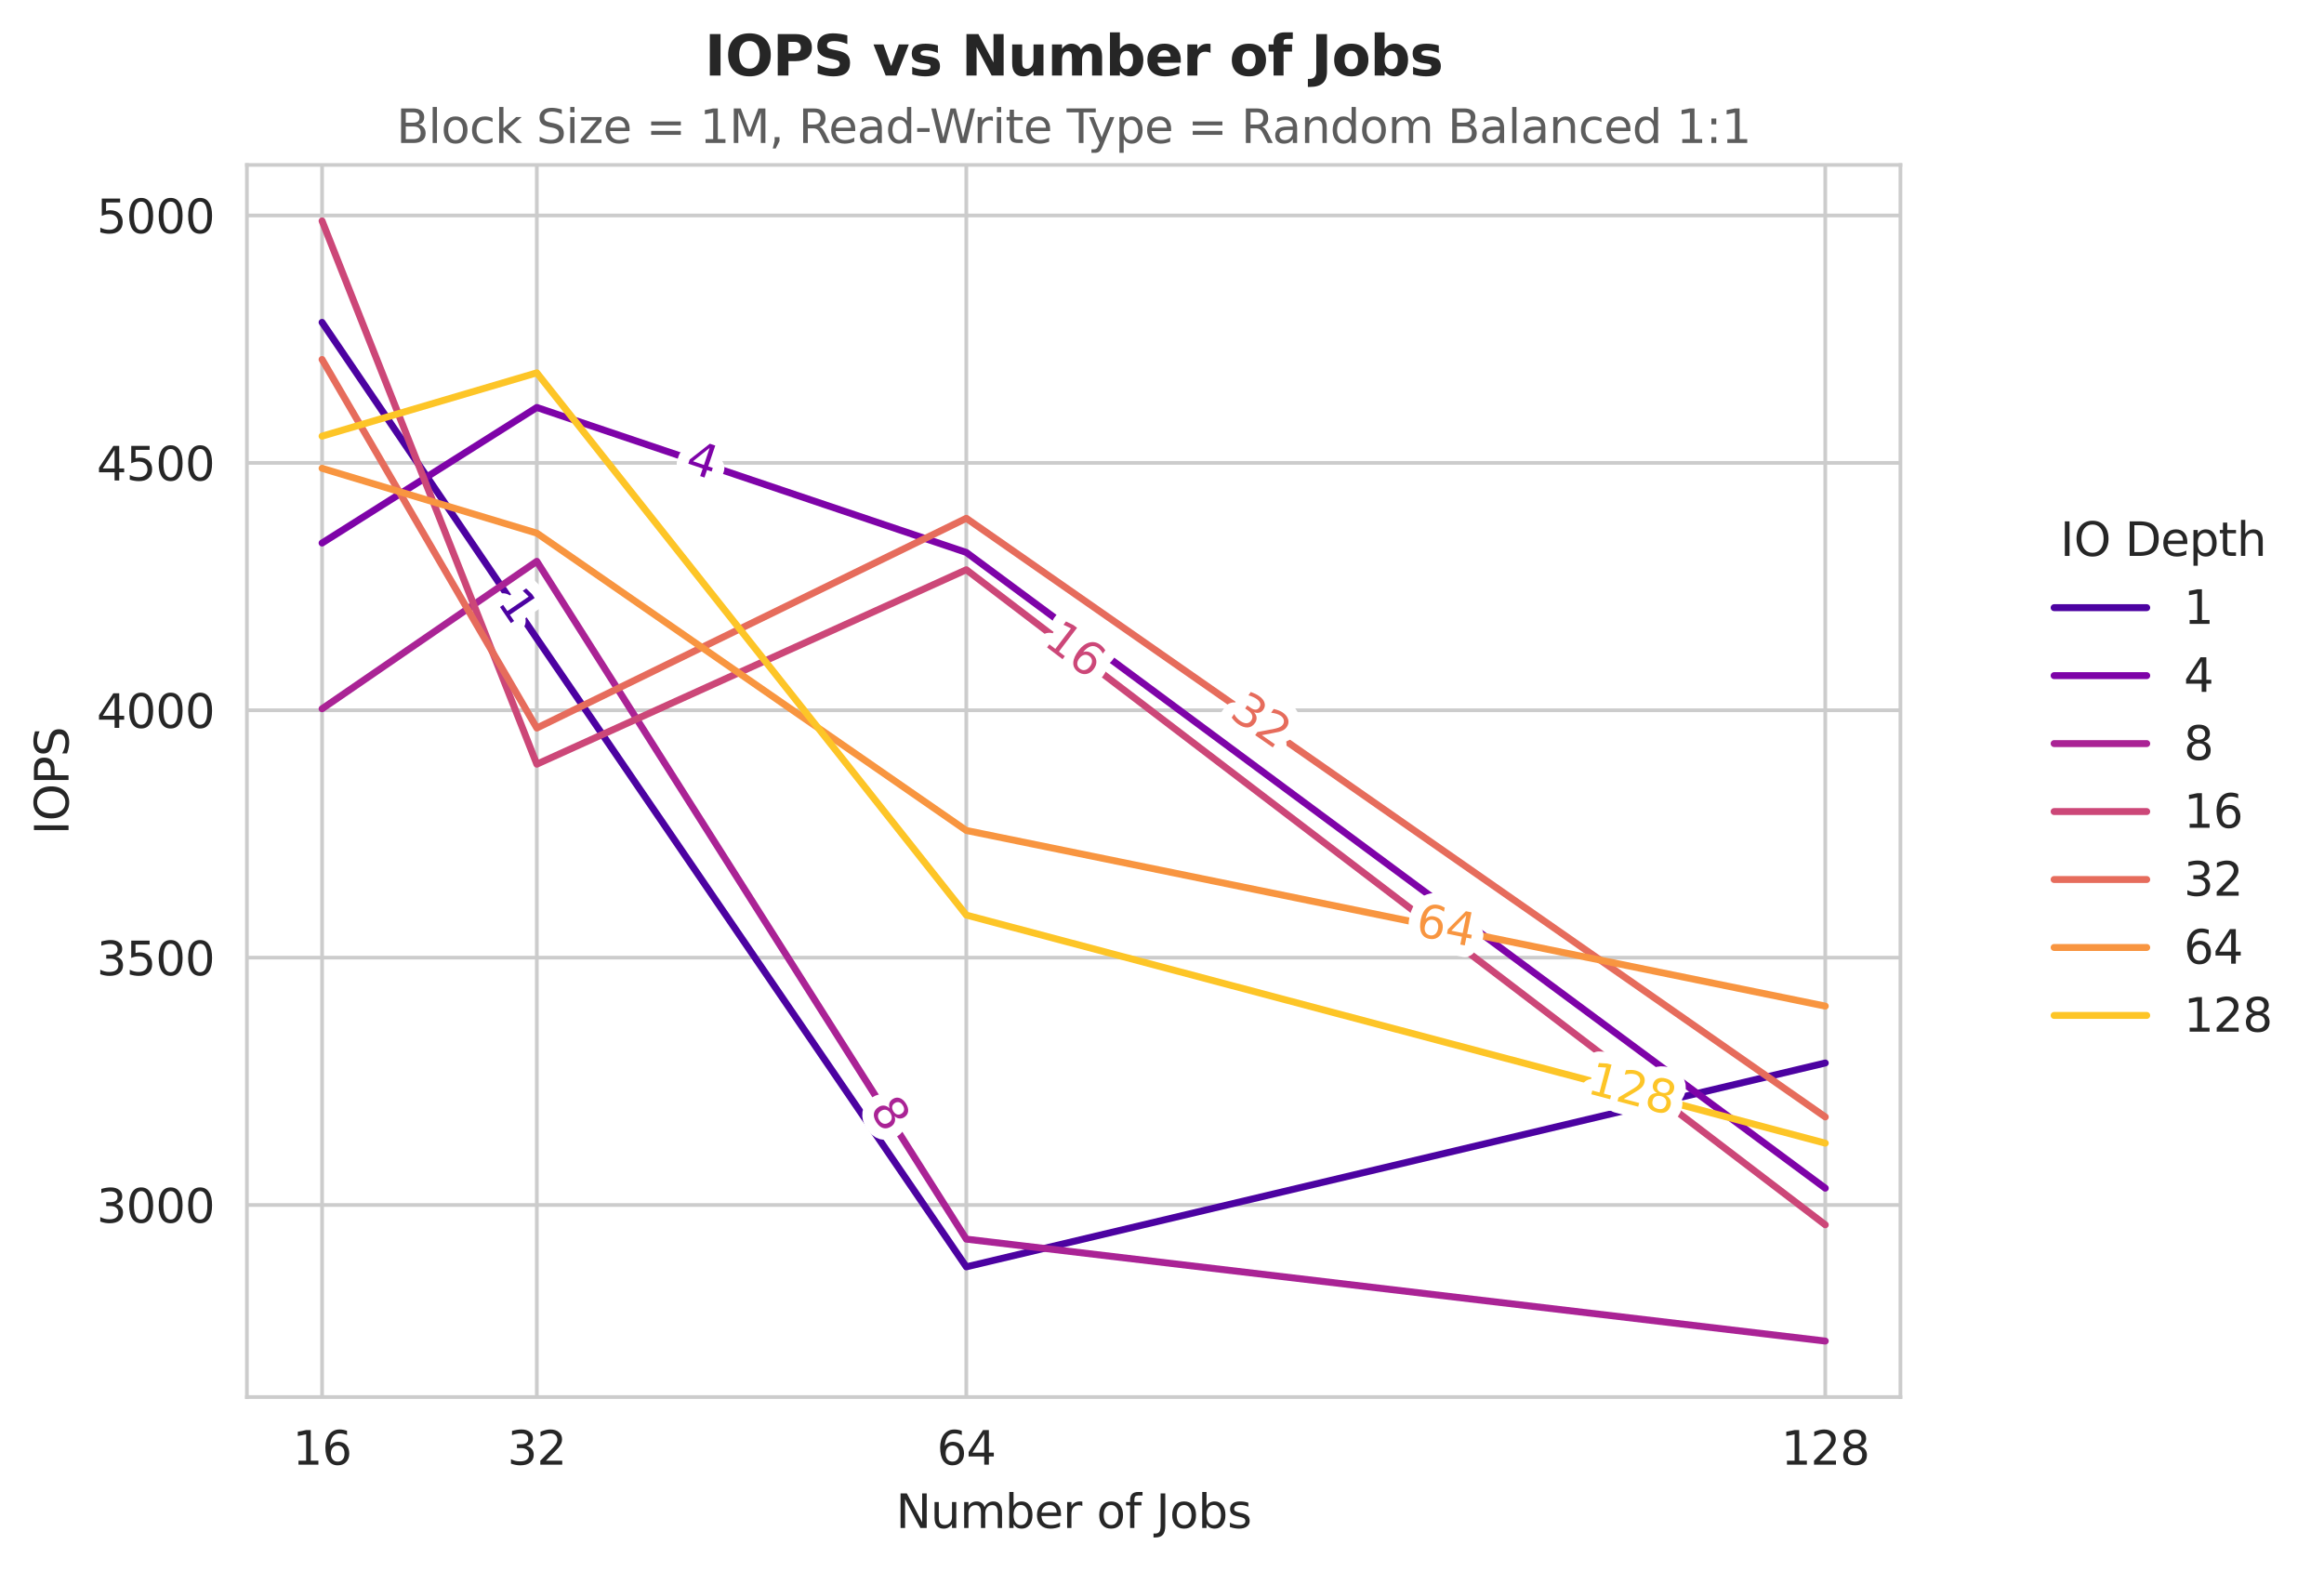 <?xml version="1.0" encoding="utf-8" standalone="no"?>
<!DOCTYPE svg PUBLIC "-//W3C//DTD SVG 1.1//EN"
  "http://www.w3.org/Graphics/SVG/1.1/DTD/svg11.dtd">
<svg xmlns:xlink="http://www.w3.org/1999/xlink" width="501.928pt" height="339.292pt" viewBox="0 0 501.928 339.292" xmlns="http://www.w3.org/2000/svg" version="1.1">
 <defs>
  <style type="text/css">*{stroke-linejoin: round; stroke-linecap: butt}</style>
 </defs>
 <g id="figure_1">
  <g id="patch_1">
   <path d="M 0 339.292 
L 501.928 339.292 
L 501.928 0 
L 0 0 
z
" style="fill: #ffffff"/>
  </g>
  <g id="axes_1">
   <g id="patch_2">
    <path d="M 53.328 301.736 
L 410.448 301.736 
L 410.448 35.624 
L 53.328 35.624 
z
" style="fill: #ffffff"/>
   </g>
   <g id="matplotlib.axis_1">
    <g id="xtick_1">
     <g id="line2d_1">
      <path d="M 208.699 301.736 
L 208.699 35.624 
" clip-path="url(#p7fe1983890)" style="fill: none; stroke: #cccccc; stroke-width: 0.8; stroke-linecap: round"/>
     </g>
     <g id="text_1">
      <!-- 64 -->
      <g style="fill: #262626" transform="translate(202.336 316.334) scale(0.1 -0.1)">
       <defs>
        <path id="DejaVuSans-36" d="M 2113 2584 
Q 1688 2584 1439 2293 
Q 1191 2003 1191 1497 
Q 1191 994 1439 701 
Q 1688 409 2113 409 
Q 2538 409 2786 701 
Q 3034 994 3034 1497 
Q 3034 2003 2786 2293 
Q 2538 2584 2113 2584 
z
M 3366 4563 
L 3366 3988 
Q 3128 4100 2886 4159 
Q 2644 4219 2406 4219 
Q 1781 4219 1451 3797 
Q 1122 3375 1075 2522 
Q 1259 2794 1537 2939 
Q 1816 3084 2150 3084 
Q 2853 3084 3261 2657 
Q 3669 2231 3669 1497 
Q 3669 778 3244 343 
Q 2819 -91 2113 -91 
Q 1303 -91 875 529 
Q 447 1150 447 2328 
Q 447 3434 972 4092 
Q 1497 4750 2381 4750 
Q 2619 4750 2861 4703 
Q 3103 4656 3366 4563 
z
" transform="scale(0.016)"/>
        <path id="DejaVuSans-34" d="M 2419 4116 
L 825 1625 
L 2419 1625 
L 2419 4116 
z
M 2253 4666 
L 3047 4666 
L 3047 1625 
L 3713 1625 
L 3713 1100 
L 3047 1100 
L 3047 0 
L 2419 0 
L 2419 1100 
L 313 1100 
L 313 1709 
L 2253 4666 
z
" transform="scale(0.016)"/>
       </defs>
       <use xlink:href="#DejaVuSans-36"/>
       <use xlink:href="#DejaVuSans-34" transform="translate(63.623 0)"/>
      </g>
     </g>
    </g>
    <g id="xtick_2">
     <g id="line2d_2">
      <path d="M 394.215 301.736 
L 394.215 35.624 
" clip-path="url(#p7fe1983890)" style="fill: none; stroke: #cccccc; stroke-width: 0.8; stroke-linecap: round"/>
     </g>
     <g id="text_2">
      <!-- 128 -->
      <g style="fill: #262626" transform="translate(384.672 316.334) scale(0.1 -0.1)">
       <defs>
        <path id="DejaVuSans-31" d="M 794 531 
L 1825 531 
L 1825 4091 
L 703 3866 
L 703 4441 
L 1819 4666 
L 2450 4666 
L 2450 531 
L 3481 531 
L 3481 0 
L 794 0 
L 794 531 
z
" transform="scale(0.016)"/>
        <path id="DejaVuSans-32" d="M 1228 531 
L 3431 531 
L 3431 0 
L 469 0 
L 469 531 
Q 828 903 1448 1529 
Q 2069 2156 2228 2338 
Q 2531 2678 2651 2914 
Q 2772 3150 2772 3378 
Q 2772 3750 2511 3984 
Q 2250 4219 1831 4219 
Q 1534 4219 1204 4116 
Q 875 4013 500 3803 
L 500 4441 
Q 881 4594 1212 4672 
Q 1544 4750 1819 4750 
Q 2544 4750 2975 4387 
Q 3406 4025 3406 3419 
Q 3406 3131 3298 2873 
Q 3191 2616 2906 2266 
Q 2828 2175 2409 1742 
Q 1991 1309 1228 531 
z
" transform="scale(0.016)"/>
        <path id="DejaVuSans-38" d="M 2034 2216 
Q 1584 2216 1326 1975 
Q 1069 1734 1069 1313 
Q 1069 891 1326 650 
Q 1584 409 2034 409 
Q 2484 409 2743 651 
Q 3003 894 3003 1313 
Q 3003 1734 2745 1975 
Q 2488 2216 2034 2216 
z
M 1403 2484 
Q 997 2584 770 2862 
Q 544 3141 544 3541 
Q 544 4100 942 4425 
Q 1341 4750 2034 4750 
Q 2731 4750 3128 4425 
Q 3525 4100 3525 3541 
Q 3525 3141 3298 2862 
Q 3072 2584 2669 2484 
Q 3125 2378 3379 2068 
Q 3634 1759 3634 1313 
Q 3634 634 3220 271 
Q 2806 -91 2034 -91 
Q 1263 -91 848 271 
Q 434 634 434 1313 
Q 434 1759 690 2068 
Q 947 2378 1403 2484 
z
M 1172 3481 
Q 1172 3119 1398 2916 
Q 1625 2713 2034 2713 
Q 2441 2713 2670 2916 
Q 2900 3119 2900 3481 
Q 2900 3844 2670 4047 
Q 2441 4250 2034 4250 
Q 1625 4250 1398 4047 
Q 1172 3844 1172 3481 
z
" transform="scale(0.016)"/>
       </defs>
       <use xlink:href="#DejaVuSans-31"/>
       <use xlink:href="#DejaVuSans-32" transform="translate(63.623 0)"/>
       <use xlink:href="#DejaVuSans-38" transform="translate(127.246 0)"/>
      </g>
     </g>
    </g>
    <g id="xtick_3">
     <g id="line2d_3">
      <path d="M 115.94 301.736 
L 115.94 35.624 
" clip-path="url(#p7fe1983890)" style="fill: none; stroke: #cccccc; stroke-width: 0.8; stroke-linecap: round"/>
     </g>
     <g id="text_3">
      <!-- 32 -->
      <g style="fill: #262626" transform="translate(109.578 316.334) scale(0.1 -0.1)">
       <defs>
        <path id="DejaVuSans-33" d="M 2597 2516 
Q 3050 2419 3304 2112 
Q 3559 1806 3559 1356 
Q 3559 666 3084 287 
Q 2609 -91 1734 -91 
Q 1441 -91 1130 -33 
Q 819 25 488 141 
L 488 750 
Q 750 597 1062 519 
Q 1375 441 1716 441 
Q 2309 441 2620 675 
Q 2931 909 2931 1356 
Q 2931 1769 2642 2001 
Q 2353 2234 1838 2234 
L 1294 2234 
L 1294 2753 
L 1863 2753 
Q 2328 2753 2575 2939 
Q 2822 3125 2822 3475 
Q 2822 3834 2567 4026 
Q 2313 4219 1838 4219 
Q 1578 4219 1281 4162 
Q 984 4106 628 3988 
L 628 4550 
Q 988 4650 1302 4700 
Q 1616 4750 1894 4750 
Q 2613 4750 3031 4423 
Q 3450 4097 3450 3541 
Q 3450 3153 3228 2886 
Q 3006 2619 2597 2516 
z
" transform="scale(0.016)"/>
       </defs>
       <use xlink:href="#DejaVuSans-33"/>
       <use xlink:href="#DejaVuSans-32" transform="translate(63.623 0)"/>
      </g>
     </g>
    </g>
    <g id="xtick_4">
     <g id="line2d_4">
      <path d="M 69.561 301.736 
L 69.561 35.624 
" clip-path="url(#p7fe1983890)" style="fill: none; stroke: #cccccc; stroke-width: 0.8; stroke-linecap: round"/>
     </g>
     <g id="text_4">
      <!-- 16 -->
      <g style="fill: #262626" transform="translate(63.198 316.334) scale(0.1 -0.1)">
       <use xlink:href="#DejaVuSans-31"/>
       <use xlink:href="#DejaVuSans-36" transform="translate(63.623 0)"/>
      </g>
     </g>
    </g>
    <g id="text_5">
     <!-- Number of Jobs -->
     <g style="fill: #262626" transform="translate(193.491 330.012) scale(0.1 -0.1)">
      <defs>
       <path id="DejaVuSans-4e" d="M 628 4666 
L 1478 4666 
L 3547 763 
L 3547 4666 
L 4159 4666 
L 4159 0 
L 3309 0 
L 1241 3903 
L 1241 0 
L 628 0 
L 628 4666 
z
" transform="scale(0.016)"/>
       <path id="DejaVuSans-75" d="M 544 1381 
L 544 3500 
L 1119 3500 
L 1119 1403 
Q 1119 906 1312 657 
Q 1506 409 1894 409 
Q 2359 409 2629 706 
Q 2900 1003 2900 1516 
L 2900 3500 
L 3475 3500 
L 3475 0 
L 2900 0 
L 2900 538 
Q 2691 219 2414 64 
Q 2138 -91 1772 -91 
Q 1169 -91 856 284 
Q 544 659 544 1381 
z
M 1991 3584 
L 1991 3584 
z
" transform="scale(0.016)"/>
       <path id="DejaVuSans-6d" d="M 3328 2828 
Q 3544 3216 3844 3400 
Q 4144 3584 4550 3584 
Q 5097 3584 5394 3201 
Q 5691 2819 5691 2113 
L 5691 0 
L 5113 0 
L 5113 2094 
Q 5113 2597 4934 2840 
Q 4756 3084 4391 3084 
Q 3944 3084 3684 2787 
Q 3425 2491 3425 1978 
L 3425 0 
L 2847 0 
L 2847 2094 
Q 2847 2600 2669 2842 
Q 2491 3084 2119 3084 
Q 1678 3084 1418 2786 
Q 1159 2488 1159 1978 
L 1159 0 
L 581 0 
L 581 3500 
L 1159 3500 
L 1159 2956 
Q 1356 3278 1631 3431 
Q 1906 3584 2284 3584 
Q 2666 3584 2933 3390 
Q 3200 3197 3328 2828 
z
" transform="scale(0.016)"/>
       <path id="DejaVuSans-62" d="M 3116 1747 
Q 3116 2381 2855 2742 
Q 2594 3103 2138 3103 
Q 1681 3103 1420 2742 
Q 1159 2381 1159 1747 
Q 1159 1113 1420 752 
Q 1681 391 2138 391 
Q 2594 391 2855 752 
Q 3116 1113 3116 1747 
z
M 1159 2969 
Q 1341 3281 1617 3432 
Q 1894 3584 2278 3584 
Q 2916 3584 3314 3078 
Q 3713 2572 3713 1747 
Q 3713 922 3314 415 
Q 2916 -91 2278 -91 
Q 1894 -91 1617 61 
Q 1341 213 1159 525 
L 1159 0 
L 581 0 
L 581 4863 
L 1159 4863 
L 1159 2969 
z
" transform="scale(0.016)"/>
       <path id="DejaVuSans-65" d="M 3597 1894 
L 3597 1613 
L 953 1613 
Q 991 1019 1311 708 
Q 1631 397 2203 397 
Q 2534 397 2845 478 
Q 3156 559 3463 722 
L 3463 178 
Q 3153 47 2828 -22 
Q 2503 -91 2169 -91 
Q 1331 -91 842 396 
Q 353 884 353 1716 
Q 353 2575 817 3079 
Q 1281 3584 2069 3584 
Q 2775 3584 3186 3129 
Q 3597 2675 3597 1894 
z
M 3022 2063 
Q 3016 2534 2758 2815 
Q 2500 3097 2075 3097 
Q 1594 3097 1305 2825 
Q 1016 2553 972 2059 
L 3022 2063 
z
" transform="scale(0.016)"/>
       <path id="DejaVuSans-72" d="M 2631 2963 
Q 2534 3019 2420 3045 
Q 2306 3072 2169 3072 
Q 1681 3072 1420 2755 
Q 1159 2438 1159 1844 
L 1159 0 
L 581 0 
L 581 3500 
L 1159 3500 
L 1159 2956 
Q 1341 3275 1631 3429 
Q 1922 3584 2338 3584 
Q 2397 3584 2469 3576 
Q 2541 3569 2628 3553 
L 2631 2963 
z
" transform="scale(0.016)"/>
       <path id="DejaVuSans-20" transform="scale(0.016)"/>
       <path id="DejaVuSans-6f" d="M 1959 3097 
Q 1497 3097 1228 2736 
Q 959 2375 959 1747 
Q 959 1119 1226 758 
Q 1494 397 1959 397 
Q 2419 397 2687 759 
Q 2956 1122 2956 1747 
Q 2956 2369 2687 2733 
Q 2419 3097 1959 3097 
z
M 1959 3584 
Q 2709 3584 3137 3096 
Q 3566 2609 3566 1747 
Q 3566 888 3137 398 
Q 2709 -91 1959 -91 
Q 1206 -91 779 398 
Q 353 888 353 1747 
Q 353 2609 779 3096 
Q 1206 3584 1959 3584 
z
" transform="scale(0.016)"/>
       <path id="DejaVuSans-66" d="M 2375 4863 
L 2375 4384 
L 1825 4384 
Q 1516 4384 1395 4259 
Q 1275 4134 1275 3809 
L 1275 3500 
L 2222 3500 
L 2222 3053 
L 1275 3053 
L 1275 0 
L 697 0 
L 697 3053 
L 147 3053 
L 147 3500 
L 697 3500 
L 697 3744 
Q 697 4328 969 4595 
Q 1241 4863 1831 4863 
L 2375 4863 
z
" transform="scale(0.016)"/>
       <path id="DejaVuSans-4a" d="M 628 4666 
L 1259 4666 
L 1259 325 
Q 1259 -519 939 -900 
Q 619 -1281 -91 -1281 
L -331 -1281 
L -331 -750 
L -134 -750 
Q 284 -750 456 -515 
Q 628 -281 628 325 
L 628 4666 
z
" transform="scale(0.016)"/>
       <path id="DejaVuSans-73" d="M 2834 3397 
L 2834 2853 
Q 2591 2978 2328 3040 
Q 2066 3103 1784 3103 
Q 1356 3103 1142 2972 
Q 928 2841 928 2578 
Q 928 2378 1081 2264 
Q 1234 2150 1697 2047 
L 1894 2003 
Q 2506 1872 2764 1633 
Q 3022 1394 3022 966 
Q 3022 478 2636 193 
Q 2250 -91 1575 -91 
Q 1294 -91 989 -36 
Q 684 19 347 128 
L 347 722 
Q 666 556 975 473 
Q 1284 391 1588 391 
Q 1994 391 2212 530 
Q 2431 669 2431 922 
Q 2431 1156 2273 1281 
Q 2116 1406 1581 1522 
L 1381 1569 
Q 847 1681 609 1914 
Q 372 2147 372 2553 
Q 372 3047 722 3315 
Q 1072 3584 1716 3584 
Q 2034 3584 2315 3537 
Q 2597 3491 2834 3397 
z
" transform="scale(0.016)"/>
      </defs>
      <use xlink:href="#DejaVuSans-4e"/>
      <use xlink:href="#DejaVuSans-75" transform="translate(74.805 0)"/>
      <use xlink:href="#DejaVuSans-6d" transform="translate(138.184 0)"/>
      <use xlink:href="#DejaVuSans-62" transform="translate(235.596 0)"/>
      <use xlink:href="#DejaVuSans-65" transform="translate(299.072 0)"/>
      <use xlink:href="#DejaVuSans-72" transform="translate(360.596 0)"/>
      <use xlink:href="#DejaVuSans-20" transform="translate(401.709 0)"/>
      <use xlink:href="#DejaVuSans-6f" transform="translate(433.496 0)"/>
      <use xlink:href="#DejaVuSans-66" transform="translate(494.678 0)"/>
      <use xlink:href="#DejaVuSans-20" transform="translate(529.883 0)"/>
      <use xlink:href="#DejaVuSans-4a" transform="translate(561.67 0)"/>
      <use xlink:href="#DejaVuSans-6f" transform="translate(591.162 0)"/>
      <use xlink:href="#DejaVuSans-62" transform="translate(652.344 0)"/>
      <use xlink:href="#DejaVuSans-73" transform="translate(715.82 0)"/>
     </g>
    </g>
   </g>
   <g id="matplotlib.axis_2">
    <g id="ytick_1">
     <g id="line2d_5">
      <path d="M 53.328 260.255 
L 410.448 260.255 
" clip-path="url(#p7fe1983890)" style="fill: none; stroke: #cccccc; stroke-width: 0.8; stroke-linecap: round"/>
     </g>
     <g id="text_6">
      <!-- 3000 -->
      <g style="fill: #262626" transform="translate(20.878 264.054) scale(0.1 -0.1)">
       <defs>
        <path id="DejaVuSans-30" d="M 2034 4250 
Q 1547 4250 1301 3770 
Q 1056 3291 1056 2328 
Q 1056 1369 1301 889 
Q 1547 409 2034 409 
Q 2525 409 2770 889 
Q 3016 1369 3016 2328 
Q 3016 3291 2770 3770 
Q 2525 4250 2034 4250 
z
M 2034 4750 
Q 2819 4750 3233 4129 
Q 3647 3509 3647 2328 
Q 3647 1150 3233 529 
Q 2819 -91 2034 -91 
Q 1250 -91 836 529 
Q 422 1150 422 2328 
Q 422 3509 836 4129 
Q 1250 4750 2034 4750 
z
" transform="scale(0.016)"/>
       </defs>
       <use xlink:href="#DejaVuSans-33"/>
       <use xlink:href="#DejaVuSans-30" transform="translate(63.623 0)"/>
       <use xlink:href="#DejaVuSans-30" transform="translate(127.246 0)"/>
       <use xlink:href="#DejaVuSans-30" transform="translate(190.869 0)"/>
      </g>
     </g>
    </g>
    <g id="ytick_2">
     <g id="line2d_6">
      <path d="M 53.328 206.827 
L 410.448 206.827 
" clip-path="url(#p7fe1983890)" style="fill: none; stroke: #cccccc; stroke-width: 0.8; stroke-linecap: round"/>
     </g>
     <g id="text_7">
      <!-- 3500 -->
      <g style="fill: #262626" transform="translate(20.878 210.626) scale(0.1 -0.1)">
       <defs>
        <path id="DejaVuSans-35" d="M 691 4666 
L 3169 4666 
L 3169 4134 
L 1269 4134 
L 1269 2991 
Q 1406 3038 1543 3061 
Q 1681 3084 1819 3084 
Q 2600 3084 3056 2656 
Q 3513 2228 3513 1497 
Q 3513 744 3044 326 
Q 2575 -91 1722 -91 
Q 1428 -91 1123 -41 
Q 819 9 494 109 
L 494 744 
Q 775 591 1075 516 
Q 1375 441 1709 441 
Q 2250 441 2565 725 
Q 2881 1009 2881 1497 
Q 2881 1984 2565 2268 
Q 2250 2553 1709 2553 
Q 1456 2553 1204 2497 
Q 953 2441 691 2322 
L 691 4666 
z
" transform="scale(0.016)"/>
       </defs>
       <use xlink:href="#DejaVuSans-33"/>
       <use xlink:href="#DejaVuSans-35" transform="translate(63.623 0)"/>
       <use xlink:href="#DejaVuSans-30" transform="translate(127.246 0)"/>
       <use xlink:href="#DejaVuSans-30" transform="translate(190.869 0)"/>
      </g>
     </g>
    </g>
    <g id="ytick_3">
     <g id="line2d_7">
      <path d="M 53.328 153.399 
L 410.448 153.399 
" clip-path="url(#p7fe1983890)" style="fill: none; stroke: #cccccc; stroke-width: 0.8; stroke-linecap: round"/>
     </g>
     <g id="text_8">
      <!-- 4000 -->
      <g style="fill: #262626" transform="translate(20.878 157.199) scale(0.1 -0.1)">
       <use xlink:href="#DejaVuSans-34"/>
       <use xlink:href="#DejaVuSans-30" transform="translate(63.623 0)"/>
       <use xlink:href="#DejaVuSans-30" transform="translate(127.246 0)"/>
       <use xlink:href="#DejaVuSans-30" transform="translate(190.869 0)"/>
      </g>
     </g>
    </g>
    <g id="ytick_4">
     <g id="line2d_8">
      <path d="M 53.328 99.972 
L 410.448 99.972 
" clip-path="url(#p7fe1983890)" style="fill: none; stroke: #cccccc; stroke-width: 0.8; stroke-linecap: round"/>
     </g>
     <g id="text_9">
      <!-- 4500 -->
      <g style="fill: #262626" transform="translate(20.878 103.771) scale(0.1 -0.1)">
       <use xlink:href="#DejaVuSans-34"/>
       <use xlink:href="#DejaVuSans-35" transform="translate(63.623 0)"/>
       <use xlink:href="#DejaVuSans-30" transform="translate(127.246 0)"/>
       <use xlink:href="#DejaVuSans-30" transform="translate(190.869 0)"/>
      </g>
     </g>
    </g>
    <g id="ytick_5">
     <g id="line2d_9">
      <path d="M 53.328 46.544 
L 410.448 46.544 
" clip-path="url(#p7fe1983890)" style="fill: none; stroke: #cccccc; stroke-width: 0.8; stroke-linecap: round"/>
     </g>
     <g id="text_10">
      <!-- 5000 -->
      <g style="fill: #262626" transform="translate(20.878 50.344) scale(0.1 -0.1)">
       <use xlink:href="#DejaVuSans-35"/>
       <use xlink:href="#DejaVuSans-30" transform="translate(63.623 0)"/>
       <use xlink:href="#DejaVuSans-30" transform="translate(127.246 0)"/>
       <use xlink:href="#DejaVuSans-30" transform="translate(190.869 0)"/>
      </g>
     </g>
    </g>
    <g id="text_11">
     <!-- IOPS -->
     <g style="fill: #262626" transform="translate(14.798 180.28) rotate(-90) scale(0.1 -0.1)">
      <defs>
       <path id="DejaVuSans-49" d="M 628 4666 
L 1259 4666 
L 1259 0 
L 628 0 
L 628 4666 
z
" transform="scale(0.016)"/>
       <path id="DejaVuSans-4f" d="M 2522 4238 
Q 1834 4238 1429 3725 
Q 1025 3213 1025 2328 
Q 1025 1447 1429 934 
Q 1834 422 2522 422 
Q 3209 422 3611 934 
Q 4013 1447 4013 2328 
Q 4013 3213 3611 3725 
Q 3209 4238 2522 4238 
z
M 2522 4750 
Q 3503 4750 4090 4092 
Q 4678 3434 4678 2328 
Q 4678 1225 4090 567 
Q 3503 -91 2522 -91 
Q 1538 -91 948 565 
Q 359 1222 359 2328 
Q 359 3434 948 4092 
Q 1538 4750 2522 4750 
z
" transform="scale(0.016)"/>
       <path id="DejaVuSans-50" d="M 1259 4147 
L 1259 2394 
L 2053 2394 
Q 2494 2394 2734 2622 
Q 2975 2850 2975 3272 
Q 2975 3691 2734 3919 
Q 2494 4147 2053 4147 
L 1259 4147 
z
M 628 4666 
L 2053 4666 
Q 2838 4666 3239 4311 
Q 3641 3956 3641 3272 
Q 3641 2581 3239 2228 
Q 2838 1875 2053 1875 
L 1259 1875 
L 1259 0 
L 628 0 
L 628 4666 
z
" transform="scale(0.016)"/>
       <path id="DejaVuSans-53" d="M 3425 4513 
L 3425 3897 
Q 3066 4069 2747 4153 
Q 2428 4238 2131 4238 
Q 1616 4238 1336 4038 
Q 1056 3838 1056 3469 
Q 1056 3159 1242 3001 
Q 1428 2844 1947 2747 
L 2328 2669 
Q 3034 2534 3370 2195 
Q 3706 1856 3706 1288 
Q 3706 609 3251 259 
Q 2797 -91 1919 -91 
Q 1588 -91 1214 -16 
Q 841 59 441 206 
L 441 856 
Q 825 641 1194 531 
Q 1563 422 1919 422 
Q 2459 422 2753 634 
Q 3047 847 3047 1241 
Q 3047 1584 2836 1778 
Q 2625 1972 2144 2069 
L 1759 2144 
Q 1053 2284 737 2584 
Q 422 2884 422 3419 
Q 422 4038 858 4394 
Q 1294 4750 2059 4750 
Q 2388 4750 2728 4690 
Q 3069 4631 3425 4513 
z
" transform="scale(0.016)"/>
      </defs>
      <use xlink:href="#DejaVuSans-49"/>
      <use xlink:href="#DejaVuSans-4f" transform="translate(29.492 0)"/>
      <use xlink:href="#DejaVuSans-50" transform="translate(108.203 0)"/>
      <use xlink:href="#DejaVuSans-53" transform="translate(168.506 0)"/>
     </g>
    </g>
   </g>
   <g id="FillBetweenPolyCollection_1"/>
   <g id="FillBetweenPolyCollection_2"/>
   <g id="FillBetweenPolyCollection_3"/>
   <g id="FillBetweenPolyCollection_4"/>
   <g id="FillBetweenPolyCollection_5"/>
   <g id="FillBetweenPolyCollection_6"/>
   <g id="FillBetweenPolyCollection_7"/>
   <g id="line2d_10">
    <path d="M 69.561 69.625 
L 115.94 137.905 
L 208.699 273.611 
L 394.215 229.587 
" clip-path="url(#p7fe1983890)" style="fill: none; stroke: #4c02a1; stroke-width: 1.5; stroke-linecap: round"/>
   </g>
   <g id="line2d_11">
    <path d="M 69.561 117.282 
L 115.94 88.004 
L 208.699 119.313 
L 394.215 256.621 
" clip-path="url(#p7fe1983890)" style="fill: none; stroke: #7e03a8; stroke-width: 1.5; stroke-linecap: round"/>
   </g>
   <g id="line2d_12">
    <path d="M 69.561 153.079 
L 115.94 121.236 
L 208.699 267.628 
L 394.215 289.64 
" clip-path="url(#p7fe1983890)" style="fill: none; stroke: #aa2395; stroke-width: 1.5; stroke-linecap: round"/>
   </g>
   <g id="line2d_13">
    <path d="M 69.561 47.72 
L 115.94 165.047 
L 208.699 123.053 
L 394.215 264.529 
" clip-path="url(#p7fe1983890)" style="fill: none; stroke: #cc4778; stroke-width: 1.5; stroke-linecap: round"/>
   </g>
   <g id="line2d_14">
    <path d="M 69.561 77.639 
L 115.94 157.246 
L 208.699 111.94 
L 394.215 241.234 
" clip-path="url(#p7fe1983890)" style="fill: none; stroke: #e66c5c; stroke-width: 1.5; stroke-linecap: round"/>
   </g>
   <g id="line2d_15">
    <path d="M 69.561 101.147 
L 115.94 115.145 
L 208.699 179.365 
L 394.215 217.299 
" clip-path="url(#p7fe1983890)" style="fill: none; stroke: #f89540; stroke-width: 1.5; stroke-linecap: round"/>
   </g>
   <g id="line2d_16">
    <path d="M 69.561 94.202 
L 115.94 80.524 
L 208.699 197.637 
L 394.215 246.898 
" clip-path="url(#p7fe1983890)" style="fill: none; stroke: #fdc527; stroke-width: 1.5; stroke-linecap: round"/>
   </g>
   <g id="line2d_17"/>
   <g id="line2d_18"/>
   <g id="line2d_19"/>
   <g id="line2d_20"/>
   <g id="line2d_21"/>
   <g id="line2d_22"/>
   <g id="line2d_23"/>
   <g id="text_12">
    <path d="M 108.673 130.642 
L 109.579 131.974 
L 114.18 128.849 
L 112.904 127.596 
L 113.647 127.091 
L 114.918 128.336 
L 115.472 129.152 
L 110.127 132.782 
L 111.032 134.115 
L 110.346 134.581 
L 107.987 131.108 
L 108.673 130.642 
z
" clip-path="url(#p7fe1983890)" style="fill: #4c02a1; stroke: #ffffff; stroke-width: 5"/>
    <path d="M 108.673 130.642 
L 109.579 131.974 
L 114.18 128.849 
L 112.904 127.596 
L 113.647 127.091 
L 114.918 128.336 
L 115.472 129.152 
L 110.127 132.782 
L 111.032 134.115 
L 110.346 134.581 
L 107.987 131.108 
L 108.673 130.642 
z
" clip-path="url(#p7fe1983890)" style="fill: #4c02a1"/>
   </g>
   <g id="text_13">
    <path d="M 153.277 96.731 
L 149.673 99.622 
L 152.033 100.419 
L 153.277 96.731 
z
M 153.306 95.834 
L 154.482 96.231 
L 152.962 100.733 
L 153.948 101.065 
L 153.686 101.843 
L 152.7 101.51 
L 152.15 103.138 
L 151.221 102.825 
L 151.77 101.196 
L 148.653 100.144 
L 148.957 99.242 
L 153.306 95.834 
z
" clip-path="url(#p7fe1983890)" style="fill: #7e03a8; stroke: #ffffff; stroke-width: 5"/>
    <path d="M 153.277 96.731 
L 149.673 99.622 
L 152.033 100.419 
L 153.277 96.731 
z
M 153.306 95.834 
L 154.482 96.231 
L 152.962 100.733 
L 153.948 101.065 
L 153.686 101.843 
L 152.7 101.51 
L 152.15 103.138 
L 151.221 102.825 
L 151.77 101.196 
L 148.653 100.144 
L 148.957 99.242 
L 153.306 95.834 
z
" clip-path="url(#p7fe1983890)" style="fill: #7e03a8"/>
   </g>
   <g id="text_14">
    <path d="M 192.304 240.441 
Q 191.928 239.847 191.394 239.708 
Q 190.861 239.57 190.306 239.922 
Q 189.749 240.275 189.645 240.816 
Q 189.543 241.358 189.919 241.952 
Q 190.296 242.546 190.832 242.685 
Q 191.37 242.825 191.923 242.475 
Q 192.479 242.123 192.581 241.581 
Q 192.684 241.04 192.304 240.441 
z
M 192.13 239.384 
Q 191.923 238.764 192.1 238.232 
Q 192.279 237.7 192.807 237.366 
Q 193.545 236.898 194.307 237.152 
Q 195.069 237.407 195.649 238.321 
Q 196.232 239.241 196.135 240.037 
Q 196.038 240.833 195.3 241.3 
Q 194.772 241.635 194.214 241.569 
Q 193.658 241.503 193.189 241.055 
Q 193.431 241.745 193.234 242.34 
Q 193.039 242.935 192.451 243.308 
Q 191.554 243.875 190.729 243.633 
Q 189.905 243.389 189.259 242.37 
Q 188.615 241.352 188.745 240.502 
Q 188.878 239.652 189.774 239.084 
Q 190.363 238.711 190.985 238.791 
Q 191.609 238.87 192.13 239.384 
z
M 193.253 238.245 
Q 192.775 238.548 192.696 239.016 
Q 192.618 239.485 192.96 240.025 
Q 193.301 240.562 193.76 240.695 
Q 194.22 240.828 194.698 240.526 
Q 195.177 240.222 195.253 239.749 
Q 195.329 239.277 194.989 238.74 
Q 194.647 238.2 194.189 238.07 
Q 193.732 237.941 193.253 238.245 
z
" clip-path="url(#p7fe1983890)" style="fill: #aa2395; stroke: #ffffff; stroke-width: 5"/>
    <path d="M 192.304 240.441 
Q 191.928 239.847 191.394 239.708 
Q 190.861 239.57 190.306 239.922 
Q 189.749 240.275 189.645 240.816 
Q 189.543 241.358 189.919 241.952 
Q 190.296 242.546 190.832 242.685 
Q 191.37 242.825 191.923 242.475 
Q 192.479 242.123 192.581 241.581 
Q 192.684 241.04 192.304 240.441 
z
M 192.13 239.384 
Q 191.923 238.764 192.1 238.232 
Q 192.279 237.7 192.807 237.366 
Q 193.545 236.898 194.307 237.152 
Q 195.069 237.407 195.649 238.321 
Q 196.232 239.241 196.135 240.037 
Q 196.038 240.833 195.3 241.3 
Q 194.772 241.635 194.214 241.569 
Q 193.658 241.503 193.189 241.055 
Q 193.431 241.745 193.234 242.34 
Q 193.039 242.935 192.451 243.308 
Q 191.554 243.875 190.729 243.633 
Q 189.905 243.389 189.259 242.37 
Q 188.615 241.352 188.745 240.502 
Q 188.878 239.652 189.774 239.084 
Q 190.363 238.711 190.985 238.791 
Q 191.609 238.87 192.13 239.384 
z
M 193.253 238.245 
Q 192.775 238.548 192.696 239.016 
Q 192.618 239.485 192.96 240.025 
Q 193.301 240.562 193.76 240.695 
Q 194.22 240.828 194.698 240.526 
Q 195.177 240.222 195.253 239.749 
Q 195.329 239.277 194.989 238.74 
Q 194.647 238.2 194.189 238.07 
Q 193.732 237.941 193.253 238.245 
z
" clip-path="url(#p7fe1983890)" style="fill: #aa2395"/>
   </g>
   <g id="text_15">
    <path d="M 226.645 139.166 
L 227.926 140.143 
L 231.299 135.719 
L 229.692 134.936 
L 230.237 134.221 
L 231.837 134.999 
L 232.621 135.597 
L 228.703 140.735 
L 229.984 141.712 
L 229.481 142.371 
L 226.142 139.825 
L 226.645 139.166 
z
M 235.288 141.723 
Q 234.76 141.32 234.175 141.446 
Q 233.592 141.571 233.113 142.2 
Q 232.636 142.825 232.667 143.424 
Q 232.699 144.022 233.228 144.425 
Q 233.756 144.828 234.34 144.7 
Q 234.926 144.571 235.403 143.946 
Q 235.882 143.317 235.849 142.722 
Q 235.816 142.125 235.288 141.723 
z
M 238.72 140.451 
L 238.175 141.166 
Q 237.986 140.801 237.741 140.498 
Q 237.497 140.194 237.201 139.969 
Q 236.425 139.377 235.615 139.588 
Q 234.807 139.801 233.94 140.816 
Q 234.426 140.653 234.909 140.736 
Q 235.393 140.82 235.808 141.137 
Q 236.681 141.803 236.784 142.72 
Q 236.887 143.636 236.192 144.548 
Q 235.51 145.441 234.57 145.579 
Q 233.631 145.715 232.754 145.046 
Q 231.747 144.279 231.803 143.103 
Q 231.86 141.926 232.976 140.462 
Q 234.024 139.088 235.299 138.768 
Q 236.575 138.448 237.674 139.286 
Q 237.969 139.511 238.225 139.799 
Q 238.482 140.086 238.72 140.451 
z
" clip-path="url(#p7fe1983890)" style="fill: #cc4778; stroke: #ffffff; stroke-width: 5"/>
    <path d="M 226.645 139.166 
L 227.926 140.143 
L 231.299 135.719 
L 229.692 134.936 
L 230.237 134.221 
L 231.837 134.999 
L 232.621 135.597 
L 228.703 140.735 
L 229.984 141.712 
L 229.481 142.371 
L 226.142 139.825 
L 226.645 139.166 
z
M 235.288 141.723 
Q 234.76 141.32 234.175 141.446 
Q 233.592 141.571 233.113 142.2 
Q 232.636 142.825 232.667 143.424 
Q 232.699 144.022 233.228 144.425 
Q 233.756 144.828 234.34 144.7 
Q 234.926 144.571 235.403 143.946 
Q 235.882 143.317 235.849 142.722 
Q 235.816 142.125 235.288 141.723 
z
M 238.72 140.451 
L 238.175 141.166 
Q 237.986 140.801 237.741 140.498 
Q 237.497 140.194 237.201 139.969 
Q 236.425 139.377 235.615 139.588 
Q 234.807 139.801 233.94 140.816 
Q 234.426 140.653 234.909 140.736 
Q 235.393 140.82 235.808 141.137 
Q 236.681 141.803 236.784 142.72 
Q 236.887 143.636 236.192 144.548 
Q 235.51 145.441 234.57 145.579 
Q 233.631 145.715 232.754 145.046 
Q 231.747 144.279 231.803 143.103 
Q 231.86 141.926 232.976 140.462 
Q 234.024 139.088 235.299 138.768 
Q 236.575 138.448 237.674 139.286 
Q 237.969 139.511 238.225 139.799 
Q 238.482 140.086 238.72 140.451 
z
" clip-path="url(#p7fe1983890)" style="fill: #cc4778"/>
   </g>
   <g id="text_16">
    <path d="M 270.843 153.823 
Q 271.337 154.352 271.389 154.972 
Q 271.442 155.592 271.04 156.169 
Q 270.424 157.054 269.476 157.115 
Q 268.53 157.175 267.408 156.394 
Q 267.032 156.132 266.686 155.78 
Q 266.339 155.427 266.018 154.983 
L 266.562 154.202 
Q 266.761 154.633 267.092 155.011 
Q 267.423 155.391 267.86 155.696 
Q 268.62 156.225 269.228 156.203 
Q 269.836 156.181 270.235 155.608 
Q 270.604 155.079 270.441 154.523 
Q 270.279 153.966 269.618 153.506 
L 268.921 153.02 
L 269.385 152.355 
L 270.114 152.863 
Q 270.71 153.279 271.193 153.261 
Q 271.676 153.243 271.989 152.794 
Q 272.309 152.334 272.154 151.86 
Q 272.001 151.386 271.392 150.962 
Q 271.059 150.729 270.627 150.537 
Q 270.196 150.343 269.634 150.177 
L 270.137 149.456 
Q 270.687 149.65 271.135 149.866 
Q 271.582 150.083 271.938 150.331 
Q 272.86 150.973 273.103 151.766 
Q 273.349 152.558 272.853 153.271 
Q 272.506 153.768 271.983 153.912 
Q 271.46 154.056 270.843 153.823 
z
M 272.535 158.782 
L 275.359 160.75 
L 274.884 161.431 
L 271.087 158.785 
L 271.562 158.104 
Q 272.354 157.948 273.708 157.699 
Q 275.065 157.45 275.431 157.359 
Q 276.123 157.194 276.488 156.999 
Q 276.854 156.804 277.058 156.512 
Q 277.39 156.035 277.264 155.502 
Q 277.14 154.967 276.603 154.593 
Q 276.222 154.328 275.707 154.165 
Q 275.193 154.003 274.525 153.937 
L 275.095 153.119 
Q 275.72 153.264 276.214 153.459 
Q 276.709 153.656 277.062 153.902 
Q 277.991 154.549 278.219 155.4 
Q 278.448 156.249 277.907 157.026 
Q 277.65 157.395 277.281 157.629 
Q 276.914 157.863 276.236 158.057 
Q 276.055 158.104 275.131 158.285 
Q 274.208 158.466 272.535 158.782 
z
" clip-path="url(#p7fe1983890)" style="fill: #e66c5c; stroke: #ffffff; stroke-width: 5"/>
    <path d="M 270.843 153.823 
Q 271.337 154.352 271.389 154.972 
Q 271.442 155.592 271.04 156.169 
Q 270.424 157.054 269.476 157.115 
Q 268.53 157.175 267.408 156.394 
Q 267.032 156.132 266.686 155.78 
Q 266.339 155.427 266.018 154.983 
L 266.562 154.202 
Q 266.761 154.633 267.092 155.011 
Q 267.423 155.391 267.86 155.696 
Q 268.62 156.225 269.228 156.203 
Q 269.836 156.181 270.235 155.608 
Q 270.604 155.079 270.441 154.523 
Q 270.279 153.966 269.618 153.506 
L 268.921 153.02 
L 269.385 152.355 
L 270.114 152.863 
Q 270.71 153.279 271.193 153.261 
Q 271.676 153.243 271.989 152.794 
Q 272.309 152.334 272.154 151.86 
Q 272.001 151.386 271.392 150.962 
Q 271.059 150.729 270.627 150.537 
Q 270.196 150.343 269.634 150.177 
L 270.137 149.456 
Q 270.687 149.65 271.135 149.866 
Q 271.582 150.083 271.938 150.331 
Q 272.86 150.973 273.103 151.766 
Q 273.349 152.558 272.853 153.271 
Q 272.506 153.768 271.983 153.912 
Q 271.46 154.056 270.843 153.823 
z
M 272.535 158.782 
L 275.359 160.75 
L 274.884 161.431 
L 271.087 158.785 
L 271.562 158.104 
Q 272.354 157.948 273.708 157.699 
Q 275.065 157.45 275.431 157.359 
Q 276.123 157.194 276.488 156.999 
Q 276.854 156.804 277.058 156.512 
Q 277.39 156.035 277.264 155.502 
Q 277.14 154.967 276.603 154.593 
Q 276.222 154.328 275.707 154.165 
Q 275.193 154.003 274.525 153.937 
L 275.095 153.119 
Q 275.72 153.264 276.214 153.459 
Q 276.709 153.656 277.062 153.902 
Q 277.991 154.549 278.219 155.4 
Q 278.448 156.249 277.907 157.026 
Q 277.65 157.395 277.281 157.629 
Q 276.914 157.863 276.236 158.057 
Q 276.055 158.104 275.131 158.285 
Q 274.208 158.466 272.535 158.782 
z
" clip-path="url(#p7fe1983890)" style="fill: #e66c5c"/>
   </g>
   <g id="text_17">
    <path d="M 309.497 198.671 
Q 308.847 198.538 308.374 198.906 
Q 307.904 199.272 307.746 200.047 
Q 307.588 200.817 307.876 201.343 
Q 308.166 201.868 308.816 202.001 
Q 309.467 202.134 309.938 201.765 
Q 310.409 201.394 310.567 200.624 
Q 310.725 199.849 310.436 199.328 
Q 310.148 198.805 309.497 198.671 
z
M 312.035 196.034 
L 311.855 196.914 
Q 311.526 196.668 311.174 196.502 
Q 310.822 196.335 310.458 196.26 
Q 309.501 196.065 308.864 196.607 
Q 308.228 197.15 307.889 198.441 
Q 308.256 198.083 308.727 197.948 
Q 309.199 197.813 309.71 197.918 
Q 310.787 198.138 311.278 198.919 
Q 311.769 199.699 311.539 200.823 
Q 311.314 201.923 310.527 202.456 
Q 309.741 202.987 308.66 202.766 
Q 307.42 202.513 306.959 201.43 
Q 306.498 200.345 306.867 198.542 
Q 307.213 196.849 308.223 196.006 
Q 309.232 195.163 310.586 195.44 
Q 310.95 195.514 311.306 195.662 
Q 311.661 195.81 312.035 196.034 
z
M 316.679 197.697 
L 313.459 201.011 
L 315.899 201.51 
L 316.679 197.697 
z
M 316.597 196.803 
L 317.812 197.051 
L 316.86 201.706 
L 317.88 201.915 
L 317.715 202.719 
L 316.696 202.51 
L 316.352 204.194 
L 315.39 203.997 
L 315.735 202.314 
L 312.511 201.654 
L 312.701 200.722 
L 316.597 196.803 
z
" clip-path="url(#p7fe1983890)" style="fill: #f89540; stroke: #ffffff; stroke-width: 5"/>
    <path d="M 309.497 198.671 
Q 308.847 198.538 308.374 198.906 
Q 307.904 199.272 307.746 200.047 
Q 307.588 200.817 307.876 201.343 
Q 308.166 201.868 308.816 202.001 
Q 309.467 202.134 309.938 201.765 
Q 310.409 201.394 310.567 200.624 
Q 310.725 199.849 310.436 199.328 
Q 310.148 198.805 309.497 198.671 
z
M 312.035 196.034 
L 311.855 196.914 
Q 311.526 196.668 311.174 196.502 
Q 310.822 196.335 310.458 196.26 
Q 309.501 196.065 308.864 196.607 
Q 308.228 197.15 307.889 198.441 
Q 308.256 198.083 308.727 197.948 
Q 309.199 197.813 309.71 197.918 
Q 310.787 198.138 311.278 198.919 
Q 311.769 199.699 311.539 200.823 
Q 311.314 201.923 310.527 202.456 
Q 309.741 202.987 308.66 202.766 
Q 307.42 202.513 306.959 201.43 
Q 306.498 200.345 306.867 198.542 
Q 307.213 196.849 308.223 196.006 
Q 309.232 195.163 310.586 195.44 
Q 310.95 195.514 311.306 195.662 
Q 311.661 195.81 312.035 196.034 
z
M 316.679 197.697 
L 313.459 201.011 
L 315.899 201.51 
L 316.679 197.697 
z
M 316.597 196.803 
L 317.812 197.051 
L 316.86 201.706 
L 317.88 201.915 
L 317.715 202.719 
L 316.696 202.51 
L 316.352 204.194 
L 315.39 203.997 
L 315.735 202.314 
L 312.511 201.654 
L 312.701 200.722 
L 316.597 196.803 
z
" clip-path="url(#p7fe1983890)" style="fill: #f89540"/>
   </g>
   <g id="text_18">
    <path d="M 343.896 235.533 
L 345.453 235.946 
L 346.88 230.57 
L 345.096 230.46 
L 345.326 229.592 
L 347.102 229.699 
L 348.055 229.952 
L 346.397 236.197 
L 347.954 236.61 
L 347.741 237.412 
L 343.683 236.335 
L 343.896 235.533 
z
M 350.7 237.34 
L 354.027 238.223 
L 353.814 239.025 
L 349.341 237.837 
L 349.554 237.035 
Q 350.246 236.618 351.433 235.921 
Q 352.622 235.223 352.935 235.012 
Q 353.529 234.62 353.805 234.312 
Q 354.082 234.004 354.174 233.659 
Q 354.323 233.098 354.023 232.64 
Q 353.723 232.18 353.09 232.012 
Q 352.641 231.893 352.102 231.916 
Q 351.564 231.94 350.913 232.107 
L 351.169 231.143 
Q 351.806 231.065 352.337 231.08 
Q 352.87 231.095 353.285 231.205 
Q 354.38 231.496 354.885 232.217 
Q 355.391 232.937 355.148 233.852 
Q 355.032 234.287 354.766 234.633 
Q 354.501 234.978 353.93 235.392 
Q 353.776 235.499 352.97 235.984 
Q 352.165 236.471 350.7 237.34 
z
M 358.743 236.751 
Q 358.063 236.571 357.577 236.831 
Q 357.092 237.092 356.923 237.728 
Q 356.754 238.365 357.045 238.832 
Q 357.338 239.3 358.018 239.48 
Q 358.698 239.66 359.186 239.399 
Q 359.676 239.136 359.844 238.503 
Q 360.013 237.868 359.72 237.4 
Q 359.428 236.933 358.743 236.751 
z
M 357.897 236.093 
Q 357.324 235.78 357.093 235.269 
Q 356.863 234.757 357.024 234.153 
Q 357.248 233.308 357.979 232.977 
Q 358.712 232.646 359.759 232.924 
Q 360.811 233.204 361.281 233.854 
Q 361.75 234.504 361.526 235.348 
Q 361.365 235.952 360.91 236.282 
Q 360.458 236.612 359.809 236.601 
Q 360.455 236.944 360.714 237.514 
Q 360.976 238.083 360.797 238.756 
Q 360.524 239.782 359.754 240.164 
Q 358.983 240.545 357.817 240.235 
Q 356.653 239.926 356.172 239.213 
Q 355.692 238.499 355.964 237.473 
Q 356.143 236.8 356.654 236.436 
Q 357.166 236.071 357.897 236.093 
z
M 357.948 234.495 
Q 357.803 235.042 358.063 235.439 
Q 358.324 235.837 358.942 236.001 
Q 359.557 236.164 359.984 235.949 
Q 360.412 235.735 360.558 235.188 
Q 360.703 234.64 360.437 234.241 
Q 360.173 233.843 359.558 233.679 
Q 358.941 233.515 358.516 233.731 
Q 358.094 233.947 357.948 234.495 
z
" clip-path="url(#p7fe1983890)" style="fill: #fdc527; stroke: #ffffff; stroke-width: 5"/>
    <path d="M 343.896 235.533 
L 345.453 235.946 
L 346.88 230.57 
L 345.096 230.46 
L 345.326 229.592 
L 347.102 229.699 
L 348.055 229.952 
L 346.397 236.197 
L 347.954 236.61 
L 347.741 237.412 
L 343.683 236.335 
L 343.896 235.533 
z
M 350.7 237.34 
L 354.027 238.223 
L 353.814 239.025 
L 349.341 237.837 
L 349.554 237.035 
Q 350.246 236.618 351.433 235.921 
Q 352.622 235.223 352.935 235.012 
Q 353.529 234.62 353.805 234.312 
Q 354.082 234.004 354.174 233.659 
Q 354.323 233.098 354.023 232.64 
Q 353.723 232.18 353.09 232.012 
Q 352.641 231.893 352.102 231.916 
Q 351.564 231.94 350.913 232.107 
L 351.169 231.143 
Q 351.806 231.065 352.337 231.08 
Q 352.87 231.095 353.285 231.205 
Q 354.38 231.496 354.885 232.217 
Q 355.391 232.937 355.148 233.852 
Q 355.032 234.287 354.766 234.633 
Q 354.501 234.978 353.93 235.392 
Q 353.776 235.499 352.97 235.984 
Q 352.165 236.471 350.7 237.34 
z
M 358.743 236.751 
Q 358.063 236.571 357.577 236.831 
Q 357.092 237.092 356.923 237.728 
Q 356.754 238.365 357.045 238.832 
Q 357.338 239.3 358.018 239.48 
Q 358.698 239.66 359.186 239.399 
Q 359.676 239.136 359.844 238.503 
Q 360.013 237.868 359.72 237.4 
Q 359.428 236.933 358.743 236.751 
z
M 357.897 236.093 
Q 357.324 235.78 357.093 235.269 
Q 356.863 234.757 357.024 234.153 
Q 357.248 233.308 357.979 232.977 
Q 358.712 232.646 359.759 232.924 
Q 360.811 233.204 361.281 233.854 
Q 361.75 234.504 361.526 235.348 
Q 361.365 235.952 360.91 236.282 
Q 360.458 236.612 359.809 236.601 
Q 360.455 236.944 360.714 237.514 
Q 360.976 238.083 360.797 238.756 
Q 360.524 239.782 359.754 240.164 
Q 358.983 240.545 357.817 240.235 
Q 356.653 239.926 356.172 239.213 
Q 355.692 238.499 355.964 237.473 
Q 356.143 236.8 356.654 236.436 
Q 357.166 236.071 357.897 236.093 
z
M 357.948 234.495 
Q 357.803 235.042 358.063 235.439 
Q 358.324 235.837 358.942 236.001 
Q 359.557 236.164 359.984 235.949 
Q 360.412 235.735 360.558 235.188 
Q 360.703 234.64 360.437 234.241 
Q 360.173 233.843 359.558 233.679 
Q 358.941 233.515 358.516 233.731 
Q 358.094 233.947 357.948 234.495 
z
" clip-path="url(#p7fe1983890)" style="fill: #fdc527"/>
   </g>
   <g id="patch_3">
    <path d="M 53.328 301.736 
L 53.328 35.624 
" style="fill: none; stroke: #cccccc; stroke-width: 0.8; stroke-linejoin: miter; stroke-linecap: square"/>
   </g>
   <g id="patch_4">
    <path d="M 410.448 301.736 
L 410.448 35.624 
" style="fill: none; stroke: #cccccc; stroke-width: 0.8; stroke-linejoin: miter; stroke-linecap: square"/>
   </g>
   <g id="patch_5">
    <path d="M 53.328 301.736 
L 410.448 301.736 
" style="fill: none; stroke: #cccccc; stroke-width: 0.8; stroke-linejoin: miter; stroke-linecap: square"/>
   </g>
   <g id="patch_6">
    <path d="M 53.328 35.624 
L 410.448 35.624 
" style="fill: none; stroke: #cccccc; stroke-width: 0.8; stroke-linejoin: miter; stroke-linecap: square"/>
   </g>
   <g id="text_19">
    <!-- Block Size = 1M, Read-Write Type = Random Balanced 1:1 -->
    <g style="fill: #262626; opacity: 0.75" transform="translate(85.623 30.883) scale(0.1 -0.1)">
     <defs>
      <path id="DejaVuSans-42" d="M 1259 2228 
L 1259 519 
L 2272 519 
Q 2781 519 3026 730 
Q 3272 941 3272 1375 
Q 3272 1813 3026 2020 
Q 2781 2228 2272 2228 
L 1259 2228 
z
M 1259 4147 
L 1259 2741 
L 2194 2741 
Q 2656 2741 2882 2914 
Q 3109 3088 3109 3444 
Q 3109 3797 2882 3972 
Q 2656 4147 2194 4147 
L 1259 4147 
z
M 628 4666 
L 2241 4666 
Q 2963 4666 3353 4366 
Q 3744 4066 3744 3513 
Q 3744 3084 3544 2831 
Q 3344 2578 2956 2516 
Q 3422 2416 3680 2098 
Q 3938 1781 3938 1306 
Q 3938 681 3513 340 
Q 3088 0 2303 0 
L 628 0 
L 628 4666 
z
" transform="scale(0.016)"/>
      <path id="DejaVuSans-6c" d="M 603 4863 
L 1178 4863 
L 1178 0 
L 603 0 
L 603 4863 
z
" transform="scale(0.016)"/>
      <path id="DejaVuSans-63" d="M 3122 3366 
L 3122 2828 
Q 2878 2963 2633 3030 
Q 2388 3097 2138 3097 
Q 1578 3097 1268 2742 
Q 959 2388 959 1747 
Q 959 1106 1268 751 
Q 1578 397 2138 397 
Q 2388 397 2633 464 
Q 2878 531 3122 666 
L 3122 134 
Q 2881 22 2623 -34 
Q 2366 -91 2075 -91 
Q 1284 -91 818 406 
Q 353 903 353 1747 
Q 353 2603 823 3093 
Q 1294 3584 2113 3584 
Q 2378 3584 2631 3529 
Q 2884 3475 3122 3366 
z
" transform="scale(0.016)"/>
      <path id="DejaVuSans-6b" d="M 581 4863 
L 1159 4863 
L 1159 1991 
L 2875 3500 
L 3609 3500 
L 1753 1863 
L 3688 0 
L 2938 0 
L 1159 1709 
L 1159 0 
L 581 0 
L 581 4863 
z
" transform="scale(0.016)"/>
      <path id="DejaVuSans-69" d="M 603 3500 
L 1178 3500 
L 1178 0 
L 603 0 
L 603 3500 
z
M 603 4863 
L 1178 4863 
L 1178 4134 
L 603 4134 
L 603 4863 
z
" transform="scale(0.016)"/>
      <path id="DejaVuSans-7a" d="M 353 3500 
L 3084 3500 
L 3084 2975 
L 922 459 
L 3084 459 
L 3084 0 
L 275 0 
L 275 525 
L 2438 3041 
L 353 3041 
L 353 3500 
z
" transform="scale(0.016)"/>
      <path id="DejaVuSans-3d" d="M 678 2906 
L 4684 2906 
L 4684 2381 
L 678 2381 
L 678 2906 
z
M 678 1631 
L 4684 1631 
L 4684 1100 
L 678 1100 
L 678 1631 
z
" transform="scale(0.016)"/>
      <path id="DejaVuSans-4d" d="M 628 4666 
L 1569 4666 
L 2759 1491 
L 3956 4666 
L 4897 4666 
L 4897 0 
L 4281 0 
L 4281 4097 
L 3078 897 
L 2444 897 
L 1241 4097 
L 1241 0 
L 628 0 
L 628 4666 
z
" transform="scale(0.016)"/>
      <path id="DejaVuSans-2c" d="M 750 794 
L 1409 794 
L 1409 256 
L 897 -744 
L 494 -744 
L 750 256 
L 750 794 
z
" transform="scale(0.016)"/>
      <path id="DejaVuSans-52" d="M 2841 2188 
Q 3044 2119 3236 1894 
Q 3428 1669 3622 1275 
L 4263 0 
L 3584 0 
L 2988 1197 
Q 2756 1666 2539 1819 
Q 2322 1972 1947 1972 
L 1259 1972 
L 1259 0 
L 628 0 
L 628 4666 
L 2053 4666 
Q 2853 4666 3247 4331 
Q 3641 3997 3641 3322 
Q 3641 2881 3436 2590 
Q 3231 2300 2841 2188 
z
M 1259 4147 
L 1259 2491 
L 2053 2491 
Q 2509 2491 2742 2702 
Q 2975 2913 2975 3322 
Q 2975 3731 2742 3939 
Q 2509 4147 2053 4147 
L 1259 4147 
z
" transform="scale(0.016)"/>
      <path id="DejaVuSans-61" d="M 2194 1759 
Q 1497 1759 1228 1600 
Q 959 1441 959 1056 
Q 959 750 1161 570 
Q 1363 391 1709 391 
Q 2188 391 2477 730 
Q 2766 1069 2766 1631 
L 2766 1759 
L 2194 1759 
z
M 3341 1997 
L 3341 0 
L 2766 0 
L 2766 531 
Q 2569 213 2275 61 
Q 1981 -91 1556 -91 
Q 1019 -91 701 211 
Q 384 513 384 1019 
Q 384 1609 779 1909 
Q 1175 2209 1959 2209 
L 2766 2209 
L 2766 2266 
Q 2766 2663 2505 2880 
Q 2244 3097 1772 3097 
Q 1472 3097 1187 3025 
Q 903 2953 641 2809 
L 641 3341 
Q 956 3463 1253 3523 
Q 1550 3584 1831 3584 
Q 2591 3584 2966 3190 
Q 3341 2797 3341 1997 
z
" transform="scale(0.016)"/>
      <path id="DejaVuSans-64" d="M 2906 2969 
L 2906 4863 
L 3481 4863 
L 3481 0 
L 2906 0 
L 2906 525 
Q 2725 213 2448 61 
Q 2172 -91 1784 -91 
Q 1150 -91 751 415 
Q 353 922 353 1747 
Q 353 2572 751 3078 
Q 1150 3584 1784 3584 
Q 2172 3584 2448 3432 
Q 2725 3281 2906 2969 
z
M 947 1747 
Q 947 1113 1208 752 
Q 1469 391 1925 391 
Q 2381 391 2643 752 
Q 2906 1113 2906 1747 
Q 2906 2381 2643 2742 
Q 2381 3103 1925 3103 
Q 1469 3103 1208 2742 
Q 947 2381 947 1747 
z
" transform="scale(0.016)"/>
      <path id="DejaVuSans-2d" d="M 313 2009 
L 1997 2009 
L 1997 1497 
L 313 1497 
L 313 2009 
z
" transform="scale(0.016)"/>
      <path id="DejaVuSans-57" d="M 213 4666 
L 850 4666 
L 1831 722 
L 2809 4666 
L 3519 4666 
L 4500 722 
L 5478 4666 
L 6119 4666 
L 4947 0 
L 4153 0 
L 3169 4050 
L 2175 0 
L 1381 0 
L 213 4666 
z
" transform="scale(0.016)"/>
      <path id="DejaVuSans-74" d="M 1172 4494 
L 1172 3500 
L 2356 3500 
L 2356 3053 
L 1172 3053 
L 1172 1153 
Q 1172 725 1289 603 
Q 1406 481 1766 481 
L 2356 481 
L 2356 0 
L 1766 0 
Q 1100 0 847 248 
Q 594 497 594 1153 
L 594 3053 
L 172 3053 
L 172 3500 
L 594 3500 
L 594 4494 
L 1172 4494 
z
" transform="scale(0.016)"/>
      <path id="DejaVuSans-54" d="M -19 4666 
L 3928 4666 
L 3928 4134 
L 2272 4134 
L 2272 0 
L 1638 0 
L 1638 4134 
L -19 4134 
L -19 4666 
z
" transform="scale(0.016)"/>
      <path id="DejaVuSans-79" d="M 2059 -325 
Q 1816 -950 1584 -1140 
Q 1353 -1331 966 -1331 
L 506 -1331 
L 506 -850 
L 844 -850 
Q 1081 -850 1212 -737 
Q 1344 -625 1503 -206 
L 1606 56 
L 191 3500 
L 800 3500 
L 1894 763 
L 2988 3500 
L 3597 3500 
L 2059 -325 
z
" transform="scale(0.016)"/>
      <path id="DejaVuSans-70" d="M 1159 525 
L 1159 -1331 
L 581 -1331 
L 581 3500 
L 1159 3500 
L 1159 2969 
Q 1341 3281 1617 3432 
Q 1894 3584 2278 3584 
Q 2916 3584 3314 3078 
Q 3713 2572 3713 1747 
Q 3713 922 3314 415 
Q 2916 -91 2278 -91 
Q 1894 -91 1617 61 
Q 1341 213 1159 525 
z
M 3116 1747 
Q 3116 2381 2855 2742 
Q 2594 3103 2138 3103 
Q 1681 3103 1420 2742 
Q 1159 2381 1159 1747 
Q 1159 1113 1420 752 
Q 1681 391 2138 391 
Q 2594 391 2855 752 
Q 3116 1113 3116 1747 
z
" transform="scale(0.016)"/>
      <path id="DejaVuSans-6e" d="M 3513 2113 
L 3513 0 
L 2938 0 
L 2938 2094 
Q 2938 2591 2744 2837 
Q 2550 3084 2163 3084 
Q 1697 3084 1428 2787 
Q 1159 2491 1159 1978 
L 1159 0 
L 581 0 
L 581 3500 
L 1159 3500 
L 1159 2956 
Q 1366 3272 1645 3428 
Q 1925 3584 2291 3584 
Q 2894 3584 3203 3211 
Q 3513 2838 3513 2113 
z
" transform="scale(0.016)"/>
      <path id="DejaVuSans-3a" d="M 750 794 
L 1409 794 
L 1409 0 
L 750 0 
L 750 794 
z
M 750 3309 
L 1409 3309 
L 1409 2516 
L 750 2516 
L 750 3309 
z
" transform="scale(0.016)"/>
     </defs>
     <use xlink:href="#DejaVuSans-42"/>
     <use xlink:href="#DejaVuSans-6c" transform="translate(68.604 0)"/>
     <use xlink:href="#DejaVuSans-6f" transform="translate(96.387 0)"/>
     <use xlink:href="#DejaVuSans-63" transform="translate(157.568 0)"/>
     <use xlink:href="#DejaVuSans-6b" transform="translate(212.549 0)"/>
     <use xlink:href="#DejaVuSans-20" transform="translate(270.459 0)"/>
     <use xlink:href="#DejaVuSans-53" transform="translate(302.246 0)"/>
     <use xlink:href="#DejaVuSans-69" transform="translate(365.723 0)"/>
     <use xlink:href="#DejaVuSans-7a" transform="translate(393.506 0)"/>
     <use xlink:href="#DejaVuSans-65" transform="translate(445.996 0)"/>
     <use xlink:href="#DejaVuSans-20" transform="translate(507.52 0)"/>
     <use xlink:href="#DejaVuSans-3d" transform="translate(539.307 0)"/>
     <use xlink:href="#DejaVuSans-20" transform="translate(623.096 0)"/>
     <use xlink:href="#DejaVuSans-31" transform="translate(654.883 0)"/>
     <use xlink:href="#DejaVuSans-4d" transform="translate(718.506 0)"/>
     <use xlink:href="#DejaVuSans-2c" transform="translate(804.785 0)"/>
     <use xlink:href="#DejaVuSans-20" transform="translate(836.572 0)"/>
     <use xlink:href="#DejaVuSans-52" transform="translate(868.359 0)"/>
     <use xlink:href="#DejaVuSans-65" transform="translate(933.342 0)"/>
     <use xlink:href="#DejaVuSans-61" transform="translate(994.865 0)"/>
     <use xlink:href="#DejaVuSans-64" transform="translate(1056.145 0)"/>
     <use xlink:href="#DejaVuSans-2d" transform="translate(1119.621 0)"/>
     <use xlink:href="#DejaVuSans-57" transform="translate(1151.705 0)"/>
     <use xlink:href="#DejaVuSans-72" transform="translate(1246.082 0)"/>
     <use xlink:href="#DejaVuSans-69" transform="translate(1287.195 0)"/>
     <use xlink:href="#DejaVuSans-74" transform="translate(1314.979 0)"/>
     <use xlink:href="#DejaVuSans-65" transform="translate(1354.188 0)"/>
     <use xlink:href="#DejaVuSans-20" transform="translate(1415.711 0)"/>
     <use xlink:href="#DejaVuSans-54" transform="translate(1447.498 0)"/>
     <use xlink:href="#DejaVuSans-79" transform="translate(1492.957 0)"/>
     <use xlink:href="#DejaVuSans-70" transform="translate(1552.137 0)"/>
     <use xlink:href="#DejaVuSans-65" transform="translate(1615.613 0)"/>
     <use xlink:href="#DejaVuSans-20" transform="translate(1677.137 0)"/>
     <use xlink:href="#DejaVuSans-3d" transform="translate(1708.924 0)"/>
     <use xlink:href="#DejaVuSans-20" transform="translate(1792.713 0)"/>
     <use xlink:href="#DejaVuSans-52" transform="translate(1824.5 0)"/>
     <use xlink:href="#DejaVuSans-61" transform="translate(1891.732 0)"/>
     <use xlink:href="#DejaVuSans-6e" transform="translate(1953.012 0)"/>
     <use xlink:href="#DejaVuSans-64" transform="translate(2016.391 0)"/>
     <use xlink:href="#DejaVuSans-6f" transform="translate(2079.867 0)"/>
     <use xlink:href="#DejaVuSans-6d" transform="translate(2141.049 0)"/>
     <use xlink:href="#DejaVuSans-20" transform="translate(2238.461 0)"/>
     <use xlink:href="#DejaVuSans-42" transform="translate(2270.248 0)"/>
     <use xlink:href="#DejaVuSans-61" transform="translate(2338.852 0)"/>
     <use xlink:href="#DejaVuSans-6c" transform="translate(2400.131 0)"/>
     <use xlink:href="#DejaVuSans-61" transform="translate(2427.914 0)"/>
     <use xlink:href="#DejaVuSans-6e" transform="translate(2489.193 0)"/>
     <use xlink:href="#DejaVuSans-63" transform="translate(2552.572 0)"/>
     <use xlink:href="#DejaVuSans-65" transform="translate(2607.553 0)"/>
     <use xlink:href="#DejaVuSans-64" transform="translate(2669.076 0)"/>
     <use xlink:href="#DejaVuSans-20" transform="translate(2732.553 0)"/>
     <use xlink:href="#DejaVuSans-31" transform="translate(2764.34 0)"/>
     <use xlink:href="#DejaVuSans-3a" transform="translate(2827.963 0)"/>
     <use xlink:href="#DejaVuSans-31" transform="translate(2861.654 0)"/>
    </g>
   </g>
   <g id="text_20">
    <!-- IOPS vs Number of Jobs -->
    <g style="fill: #262626" transform="translate(152.179 16.318) scale(0.12 -0.12)">
     <defs>
      <path id="DejaVuSans-Bold-49" d="M 588 4666 
L 1791 4666 
L 1791 0 
L 588 0 
L 588 4666 
z
" transform="scale(0.016)"/>
      <path id="DejaVuSans-Bold-4f" d="M 2719 3878 
Q 2169 3878 1866 3472 
Q 1563 3066 1563 2328 
Q 1563 1594 1866 1187 
Q 2169 781 2719 781 
Q 3272 781 3575 1187 
Q 3878 1594 3878 2328 
Q 3878 3066 3575 3472 
Q 3272 3878 2719 3878 
z
M 2719 4750 
Q 3844 4750 4481 4106 
Q 5119 3463 5119 2328 
Q 5119 1197 4481 553 
Q 3844 -91 2719 -91 
Q 1597 -91 958 553 
Q 319 1197 319 2328 
Q 319 3463 958 4106 
Q 1597 4750 2719 4750 
z
" transform="scale(0.016)"/>
      <path id="DejaVuSans-Bold-50" d="M 588 4666 
L 2584 4666 
Q 3475 4666 3951 4270 
Q 4428 3875 4428 3144 
Q 4428 2409 3951 2014 
Q 3475 1619 2584 1619 
L 1791 1619 
L 1791 0 
L 588 0 
L 588 4666 
z
M 1791 3794 
L 1791 2491 
L 2456 2491 
Q 2806 2491 2997 2661 
Q 3188 2831 3188 3144 
Q 3188 3456 2997 3625 
Q 2806 3794 2456 3794 
L 1791 3794 
z
" transform="scale(0.016)"/>
      <path id="DejaVuSans-Bold-53" d="M 3834 4519 
L 3834 3531 
Q 3450 3703 3084 3790 
Q 2719 3878 2394 3878 
Q 1963 3878 1756 3759 
Q 1550 3641 1550 3391 
Q 1550 3203 1689 3098 
Q 1828 2994 2194 2919 
L 2706 2816 
Q 3484 2659 3812 2340 
Q 4141 2022 4141 1434 
Q 4141 663 3683 286 
Q 3225 -91 2284 -91 
Q 1841 -91 1394 -6 
Q 947 78 500 244 
L 500 1259 
Q 947 1022 1364 901 
Q 1781 781 2169 781 
Q 2563 781 2772 912 
Q 2981 1044 2981 1288 
Q 2981 1506 2839 1625 
Q 2697 1744 2272 1838 
L 1806 1941 
Q 1106 2091 782 2419 
Q 459 2747 459 3303 
Q 459 4000 909 4375 
Q 1359 4750 2203 4750 
Q 2588 4750 2994 4692 
Q 3400 4634 3834 4519 
z
" transform="scale(0.016)"/>
      <path id="DejaVuSans-Bold-20" transform="scale(0.016)"/>
      <path id="DejaVuSans-Bold-76" d="M 97 3500 
L 1216 3500 
L 2088 1081 
L 2956 3500 
L 4078 3500 
L 2700 0 
L 1472 0 
L 97 3500 
z
" transform="scale(0.016)"/>
      <path id="DejaVuSans-Bold-73" d="M 3272 3391 
L 3272 2541 
Q 2913 2691 2578 2766 
Q 2244 2841 1947 2841 
Q 1628 2841 1473 2761 
Q 1319 2681 1319 2516 
Q 1319 2381 1436 2309 
Q 1553 2238 1856 2203 
L 2053 2175 
Q 2913 2066 3209 1816 
Q 3506 1566 3506 1031 
Q 3506 472 3093 190 
Q 2681 -91 1863 -91 
Q 1516 -91 1145 -36 
Q 775 19 384 128 
L 384 978 
Q 719 816 1070 734 
Q 1422 653 1784 653 
Q 2113 653 2278 743 
Q 2444 834 2444 1013 
Q 2444 1163 2330 1236 
Q 2216 1309 1875 1350 
L 1678 1375 
Q 931 1469 631 1722 
Q 331 1975 331 2491 
Q 331 3047 712 3315 
Q 1094 3584 1881 3584 
Q 2191 3584 2531 3537 
Q 2872 3491 3272 3391 
z
" transform="scale(0.016)"/>
      <path id="DejaVuSans-Bold-4e" d="M 588 4666 
L 1931 4666 
L 3628 1466 
L 3628 4666 
L 4769 4666 
L 4769 0 
L 3425 0 
L 1728 3200 
L 1728 0 
L 588 0 
L 588 4666 
z
" transform="scale(0.016)"/>
      <path id="DejaVuSans-Bold-75" d="M 500 1363 
L 500 3500 
L 1625 3500 
L 1625 3150 
Q 1625 2866 1622 2436 
Q 1619 2006 1619 1863 
Q 1619 1441 1641 1255 
Q 1663 1069 1716 984 
Q 1784 875 1895 815 
Q 2006 756 2150 756 
Q 2500 756 2700 1025 
Q 2900 1294 2900 1772 
L 2900 3500 
L 4019 3500 
L 4019 0 
L 2900 0 
L 2900 506 
Q 2647 200 2364 54 
Q 2081 -91 1741 -91 
Q 1134 -91 817 281 
Q 500 653 500 1363 
z
" transform="scale(0.016)"/>
      <path id="DejaVuSans-Bold-6d" d="M 3781 2919 
Q 3994 3244 4286 3414 
Q 4578 3584 4928 3584 
Q 5531 3584 5847 3212 
Q 6163 2841 6163 2131 
L 6163 0 
L 5038 0 
L 5038 1825 
Q 5041 1866 5042 1909 
Q 5044 1953 5044 2034 
Q 5044 2406 4934 2573 
Q 4825 2741 4581 2741 
Q 4263 2741 4089 2478 
Q 3916 2216 3909 1719 
L 3909 0 
L 2784 0 
L 2784 1825 
Q 2784 2406 2684 2573 
Q 2584 2741 2328 2741 
Q 2006 2741 1831 2477 
Q 1656 2213 1656 1722 
L 1656 0 
L 531 0 
L 531 3500 
L 1656 3500 
L 1656 2988 
Q 1863 3284 2130 3434 
Q 2397 3584 2719 3584 
Q 3081 3584 3359 3409 
Q 3638 3234 3781 2919 
z
" transform="scale(0.016)"/>
      <path id="DejaVuSans-Bold-62" d="M 2400 722 
Q 2759 722 2948 984 
Q 3138 1247 3138 1747 
Q 3138 2247 2948 2509 
Q 2759 2772 2400 2772 
Q 2041 2772 1848 2508 
Q 1656 2244 1656 1747 
Q 1656 1250 1848 986 
Q 2041 722 2400 722 
z
M 1656 2988 
Q 1888 3294 2169 3439 
Q 2450 3584 2816 3584 
Q 3463 3584 3878 3070 
Q 4294 2556 4294 1747 
Q 4294 938 3878 423 
Q 3463 -91 2816 -91 
Q 2450 -91 2169 54 
Q 1888 200 1656 506 
L 1656 0 
L 538 0 
L 538 4863 
L 1656 4863 
L 1656 2988 
z
" transform="scale(0.016)"/>
      <path id="DejaVuSans-Bold-65" d="M 4031 1759 
L 4031 1441 
L 1416 1441 
Q 1456 1047 1700 850 
Q 1944 653 2381 653 
Q 2734 653 3104 758 
Q 3475 863 3866 1075 
L 3866 213 
Q 3469 63 3072 -14 
Q 2675 -91 2278 -91 
Q 1328 -91 801 392 
Q 275 875 275 1747 
Q 275 2603 792 3093 
Q 1309 3584 2216 3584 
Q 3041 3584 3536 3087 
Q 4031 2591 4031 1759 
z
M 2881 2131 
Q 2881 2450 2695 2645 
Q 2509 2841 2209 2841 
Q 1884 2841 1681 2658 
Q 1478 2475 1428 2131 
L 2881 2131 
z
" transform="scale(0.016)"/>
      <path id="DejaVuSans-Bold-72" d="M 3138 2547 
Q 2991 2616 2845 2648 
Q 2700 2681 2553 2681 
Q 2122 2681 1889 2404 
Q 1656 2128 1656 1613 
L 1656 0 
L 538 0 
L 538 3500 
L 1656 3500 
L 1656 2925 
Q 1872 3269 2151 3426 
Q 2431 3584 2822 3584 
Q 2878 3584 2943 3579 
Q 3009 3575 3134 3559 
L 3138 2547 
z
" transform="scale(0.016)"/>
      <path id="DejaVuSans-Bold-6f" d="M 2203 2784 
Q 1831 2784 1636 2517 
Q 1441 2250 1441 1747 
Q 1441 1244 1636 976 
Q 1831 709 2203 709 
Q 2569 709 2762 976 
Q 2956 1244 2956 1747 
Q 2956 2250 2762 2517 
Q 2569 2784 2203 2784 
z
M 2203 3584 
Q 3106 3584 3614 3096 
Q 4122 2609 4122 1747 
Q 4122 884 3614 396 
Q 3106 -91 2203 -91 
Q 1297 -91 786 396 
Q 275 884 275 1747 
Q 275 2609 786 3096 
Q 1297 3584 2203 3584 
z
" transform="scale(0.016)"/>
      <path id="DejaVuSans-Bold-66" d="M 2841 4863 
L 2841 4128 
L 2222 4128 
Q 1984 4128 1890 4042 
Q 1797 3956 1797 3744 
L 1797 3500 
L 2753 3500 
L 2753 2700 
L 1797 2700 
L 1797 0 
L 678 0 
L 678 2700 
L 122 2700 
L 122 3500 
L 678 3500 
L 678 3744 
Q 678 4316 997 4589 
Q 1316 4863 1984 4863 
L 2841 4863 
z
" transform="scale(0.016)"/>
      <path id="DejaVuSans-Bold-4a" d="M 588 4666 
L 1791 4666 
L 1791 453 
Q 1791 -419 1317 -850 
Q 844 -1281 -116 -1281 
L -359 -1281 
L -359 -372 
L -172 -372 
Q 203 -372 395 -162 
Q 588 47 588 453 
L 588 4666 
z
" transform="scale(0.016)"/>
     </defs>
     <use xlink:href="#DejaVuSans-Bold-49"/>
     <use xlink:href="#DejaVuSans-Bold-4f" transform="translate(37.207 0)"/>
     <use xlink:href="#DejaVuSans-Bold-50" transform="translate(122.217 0)"/>
     <use xlink:href="#DejaVuSans-Bold-53" transform="translate(195.508 0)"/>
     <use xlink:href="#DejaVuSans-Bold-20" transform="translate(267.529 0)"/>
     <use xlink:href="#DejaVuSans-Bold-76" transform="translate(302.344 0)"/>
     <use xlink:href="#DejaVuSans-Bold-73" transform="translate(367.529 0)"/>
     <use xlink:href="#DejaVuSans-Bold-20" transform="translate(427.051 0)"/>
     <use xlink:href="#DejaVuSans-Bold-4e" transform="translate(461.865 0)"/>
     <use xlink:href="#DejaVuSans-Bold-75" transform="translate(545.557 0)"/>
     <use xlink:href="#DejaVuSans-Bold-6d" transform="translate(616.748 0)"/>
     <use xlink:href="#DejaVuSans-Bold-62" transform="translate(720.947 0)"/>
     <use xlink:href="#DejaVuSans-Bold-65" transform="translate(792.529 0)"/>
     <use xlink:href="#DejaVuSans-Bold-72" transform="translate(860.352 0)"/>
     <use xlink:href="#DejaVuSans-Bold-20" transform="translate(909.668 0)"/>
     <use xlink:href="#DejaVuSans-Bold-6f" transform="translate(944.482 0)"/>
     <use xlink:href="#DejaVuSans-Bold-66" transform="translate(1013.184 0)"/>
     <use xlink:href="#DejaVuSans-Bold-20" transform="translate(1056.689 0)"/>
     <use xlink:href="#DejaVuSans-Bold-4a" transform="translate(1091.504 0)"/>
     <use xlink:href="#DejaVuSans-Bold-6f" transform="translate(1128.711 0)"/>
     <use xlink:href="#DejaVuSans-Bold-62" transform="translate(1197.412 0)"/>
     <use xlink:href="#DejaVuSans-Bold-73" transform="translate(1268.994 0)"/>
    </g>
   </g>
   <g id="legend_1">
    <g id="text_21">
     <!-- IO Depth -->
     <g style="fill: #262626" transform="translate(444.955 120.066) scale(0.1 -0.1)">
      <defs>
       <path id="DejaVuSans-44" d="M 1259 4147 
L 1259 519 
L 2022 519 
Q 2988 519 3436 956 
Q 3884 1394 3884 2338 
Q 3884 3275 3436 3711 
Q 2988 4147 2022 4147 
L 1259 4147 
z
M 628 4666 
L 1925 4666 
Q 3281 4666 3915 4102 
Q 4550 3538 4550 2338 
Q 4550 1131 3912 565 
Q 3275 0 1925 0 
L 628 0 
L 628 4666 
z
" transform="scale(0.016)"/>
       <path id="DejaVuSans-68" d="M 3513 2113 
L 3513 0 
L 2938 0 
L 2938 2094 
Q 2938 2591 2744 2837 
Q 2550 3084 2163 3084 
Q 1697 3084 1428 2787 
Q 1159 2491 1159 1978 
L 1159 0 
L 581 0 
L 581 4863 
L 1159 4863 
L 1159 2956 
Q 1366 3272 1645 3428 
Q 1925 3584 2291 3584 
Q 2894 3584 3203 3211 
Q 3513 2838 3513 2113 
z
" transform="scale(0.016)"/>
      </defs>
      <use xlink:href="#DejaVuSans-49"/>
      <use xlink:href="#DejaVuSans-4f" transform="translate(29.492 0)"/>
      <use xlink:href="#DejaVuSans-20" transform="translate(108.203 0)"/>
      <use xlink:href="#DejaVuSans-44" transform="translate(139.99 0)"/>
      <use xlink:href="#DejaVuSans-65" transform="translate(216.992 0)"/>
      <use xlink:href="#DejaVuSans-70" transform="translate(278.516 0)"/>
      <use xlink:href="#DejaVuSans-74" transform="translate(341.992 0)"/>
      <use xlink:href="#DejaVuSans-68" transform="translate(381.201 0)"/>
     </g>
    </g>
    <g id="line2d_24">
     <path d="M 443.641 131.244 
L 453.641 131.244 
L 463.641 131.244 
" style="fill: none; stroke: #4c02a1; stroke-width: 1.5; stroke-linecap: round"/>
    </g>
    <g id="text_22">
     <!-- 1 -->
     <g style="fill: #262626" transform="translate(471.641 134.744) scale(0.1 -0.1)">
      <use xlink:href="#DejaVuSans-31"/>
     </g>
    </g>
    <g id="line2d_25">
     <path d="M 443.641 145.922 
L 453.641 145.922 
L 463.641 145.922 
" style="fill: none; stroke: #7e03a8; stroke-width: 1.5; stroke-linecap: round"/>
    </g>
    <g id="text_23">
     <!-- 4 -->
     <g style="fill: #262626" transform="translate(471.641 149.422) scale(0.1 -0.1)">
      <use xlink:href="#DejaVuSans-34"/>
     </g>
    </g>
    <g id="line2d_26">
     <path d="M 443.641 160.6 
L 453.641 160.6 
L 463.641 160.6 
" style="fill: none; stroke: #aa2395; stroke-width: 1.5; stroke-linecap: round"/>
    </g>
    <g id="text_24">
     <!-- 8 -->
     <g style="fill: #262626" transform="translate(471.641 164.1) scale(0.1 -0.1)">
      <use xlink:href="#DejaVuSans-38"/>
     </g>
    </g>
    <g id="line2d_27">
     <path d="M 443.641 175.278 
L 453.641 175.278 
L 463.641 175.278 
" style="fill: none; stroke: #cc4778; stroke-width: 1.5; stroke-linecap: round"/>
    </g>
    <g id="text_25">
     <!-- 16 -->
     <g style="fill: #262626" transform="translate(471.641 178.778) scale(0.1 -0.1)">
      <use xlink:href="#DejaVuSans-31"/>
      <use xlink:href="#DejaVuSans-36" transform="translate(63.623 0)"/>
     </g>
    </g>
    <g id="line2d_28">
     <path d="M 443.641 189.956 
L 453.641 189.956 
L 463.641 189.956 
" style="fill: none; stroke: #e66c5c; stroke-width: 1.5; stroke-linecap: round"/>
    </g>
    <g id="text_26">
     <!-- 32 -->
     <g style="fill: #262626" transform="translate(471.641 193.456) scale(0.1 -0.1)">
      <use xlink:href="#DejaVuSans-33"/>
      <use xlink:href="#DejaVuSans-32" transform="translate(63.623 0)"/>
     </g>
    </g>
    <g id="line2d_29">
     <path d="M 443.641 204.634 
L 453.641 204.634 
L 463.641 204.634 
" style="fill: none; stroke: #f89540; stroke-width: 1.5; stroke-linecap: round"/>
    </g>
    <g id="text_27">
     <!-- 64 -->
     <g style="fill: #262626" transform="translate(471.641 208.134) scale(0.1 -0.1)">
      <use xlink:href="#DejaVuSans-36"/>
      <use xlink:href="#DejaVuSans-34" transform="translate(63.623 0)"/>
     </g>
    </g>
    <g id="line2d_30">
     <path d="M 443.641 219.313 
L 453.641 219.313 
L 463.641 219.313 
" style="fill: none; stroke: #fdc527; stroke-width: 1.5; stroke-linecap: round"/>
    </g>
    <g id="text_28">
     <!-- 128 -->
     <g style="fill: #262626" transform="translate(471.641 222.813) scale(0.1 -0.1)">
      <use xlink:href="#DejaVuSans-31"/>
      <use xlink:href="#DejaVuSans-32" transform="translate(63.623 0)"/>
      <use xlink:href="#DejaVuSans-38" transform="translate(127.246 0)"/>
     </g>
    </g>
   </g>
  </g>
 </g>
 <defs>
  <clipPath id="p7fe1983890">
   <rect x="53.328" y="35.624" width="357.12" height="266.112"/>
  </clipPath>
 </defs>
</svg>
